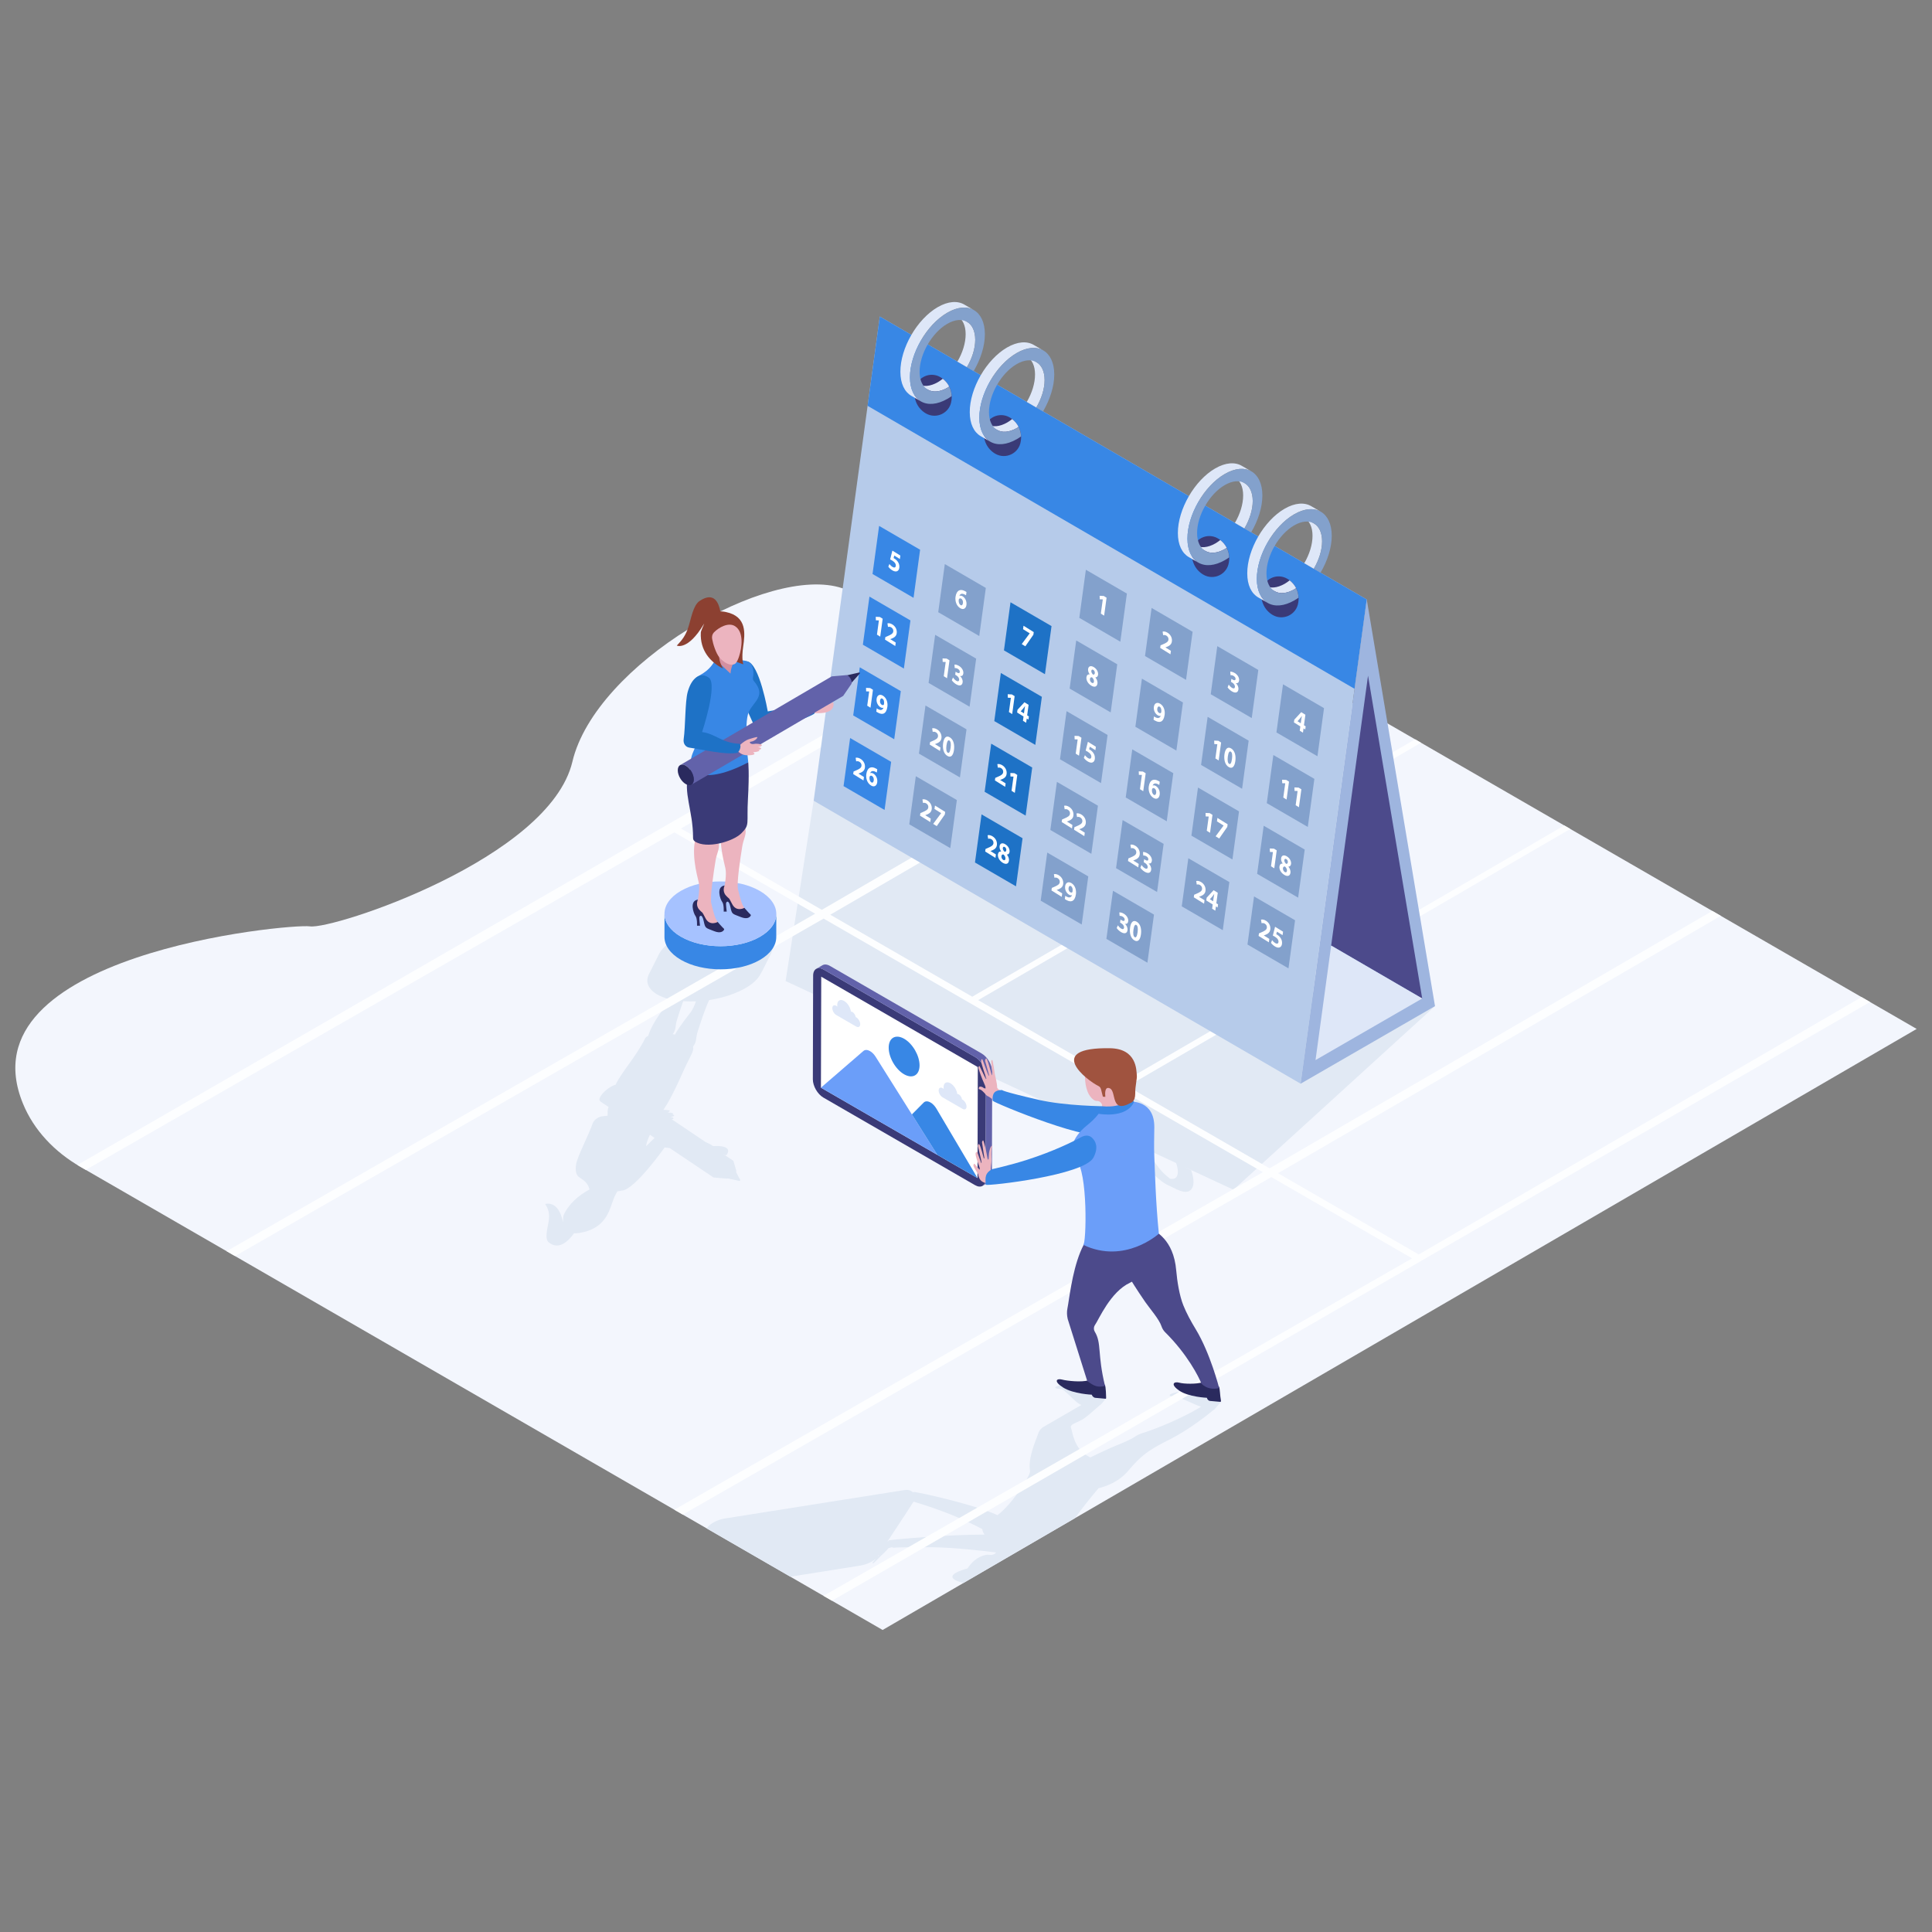 <?xml version="1.0" ?><!DOCTYPE svg  PUBLIC '-//W3C//DTD SVG 1.1//EN'  'http://www.w3.org/Graphics/SVG/1.1/DTD/svg11.dtd'><svg enable-background="new 0 0 126 126" id="Layer_1" version="1.1" viewBox="0 0 126 126" xml:space="preserve" xmlns="http://www.w3.org/2000/svg" xmlns:xlink="http://www.w3.org/1999/xlink"><rect x="0" y="0" width="126" height="126" fill="#808080" stroke="none"/><g><path d="M20.217,60.415c1.488,0.217,15.617-4.412,17.114-10.742   c1.498-6.338,12.8-12.935,17.613-11.306s11.123-0.113,11.123-0.113l3.975-1.921l0.904-0.433h0.009L125,67.104   l-67.438,39.199L5.232,76.088c-1.648-0.951-3.023-2.364-3.739-4.125C-2.482,62.243,18.851,60.227,20.217,60.415z" fill="#F3F6FD"/><g><path d="M71.635,97.07v-0.009c0.56-0.138,1.359-0.432,1.992-1.193    c0.312-0.386,0.808-0.899,1.294-1.221c0.386-0.266,0.854-0.514,1.349-0.762c1.331-0.67,2.57-1.68,2.846-1.91    c0.009,0,0.009,0,0.018-0.009c0.101-0.046,0.284-0.321,0.45-0.486c0.037-0.037,0.037-0.055-0.028-0.055    l-0.653-0.417c-0.073,0-0.174,0.027-0.22,0.064l-0.028,0.028c0,0-1.12-0.461-1.854-0.315    c-0.753,0.156-0.56,0.303-0.202,0.294c0.303,0,1.315,0.543,1.728,0.663c-0.404,0.266-2.067,1.171-3.903,1.749    c-0.138,0.046-0.266,0.11-0.376,0.184c-0.312,0.238-1.175,0.56-1.597,0.743    c-0.56,0.257-0.991,0.459-1.349,0.633c-0.028-0.018-0.055-0.037-0.092-0.055    c-1-0.514-1.056-1.633-1.166-1.882c-0.037-0.083,0.018-0.174,0.156-0.248    c0.716-0.358,0.509-0.146,1.739-1.23c0.11-0.046,0.386-0.45,0.386-0.45    c0.018-0.036,0.046-0.055-0.028-0.055l-0.782-0.389c-0.073,0-0.184,0.028-0.239,0.065l-0.037,0.019    c0,0-0.852-0.682-1.65-0.535c-0.799,0.147-0.633,0.285-0.257,0.285c0.321-0.009,0.991,0.932,1.395,1.052    l-2.538,1.468c-0.147,0.12-0.239,0.257-0.275,0.386c-0.119,0.367-0.707,1.606-0.532,2.487h-0.028    c0.174,0.027-1.083,2.102-2.102,2.845c-1.515-0.706-5.296-1.533-5.48-1.514    c-0.009,0.009-0.009,0.018-0.018,0.028l-0.156-0.101c-0.092-0.055-0.266-0.083-0.487-0.037l-11.658,1.845    c-0.45,0.073-0.946,0.33-1.111,0.578l-0.046,0.07l5.448,3.146l4.576-0.728c0.395-0.065,0.826-0.267,1.037-0.486    c-0.092,0.11-0.193,0.23-0.22,0.257c-0.028,0.028-0.037,0.055-0.028,0.073c0,0.009,0.018,0.019,0.037,0.009    c0.046,0,0.496-0.486,0.514-0.496c0.009-0.018,0.386-0.34,0.45-0.459c0.018-0.037,0.129-0.064,0.257-0.092    c0.037,0.009,0.073,0.028,0.119,0.037c0,0-0.018-0.055,2.524-0.037c1.441,0.019,3.185,0.221,4.149,0.34    c-0.037,0.055-0.083,0.101-0.193,0.138c-0.22,0.064-0.257-0.027-0.496,0.027    c-0.569,0.128-0.936,0.514-1.166,0.872c-0.881,0.247-1.573,0.621-0.274,0.954l7.266-4.224    C70.52,98.446,71.039,97.764,71.635,97.07z M57.324,101.421c0,0-0.037,0.046-0.092,0.101l0.073-0.119h0.018    C57.324,101.403,57.324,101.412,57.324,101.421z M57.958,100.458c-0.009,0.019-0.009,0.027-0.028,0.046    c-0.009,0.009-0.028,0.009-0.046,0.019l1.138-1.726c0,0,0.009-0.019,0.028-0.046l0.532-0.817    c0,0,1.037,0.303,1.992,0.67c1.138,0.431,1.964,0.844,2.488,1.12c0.009,0.119,0.064,0.238,0.147,0.358    C61.932,100.072,58.16,100.403,57.958,100.458z" fill="#E1E9F4"/></g><path d="M93.586,65.618l-9.551-0.921l-30.97-12.476l-1.829,11.761l1.903,0.885   c0.182,0.521,0.509,1.103,0.958,1.648c0.449,0.545,0.921,0.933,1.333,1.127l0.57,0.266   c0.194,0.085,0.364,0.133,0.509,0.133c0.17,0,0.315-0.073,0.412-0.206c0.17-0.242,0.133-0.703-0.049-1.224   l0.424,0.194c0.182,0.521,0.509,1.103,0.958,1.649c0.449,0.545,0.933,0.933,1.333,1.127l0.57,0.255   c0,0,0,0,0,0.012h0.012c0.182,0.085,0.351,0.133,0.497,0.133c0.182,0,0.315-0.073,0.412-0.206   c0.17-0.243,0.145-0.703-0.049-1.224l8.751,4.072c0.182,0.521,0.509,1.103,0.958,1.648   c0.449,0.546,0.933,0.933,1.333,1.115l0.57,0.267l0.012,0.012c0,0,0,0,0-0.012c0.4,0.194,0.739,0.194,0.909-0.061   c0.17-0.255,0.145-0.703-0.049-1.224l0.424,0.194c0.182,0.521,0.521,1.103,0.958,1.636   c0.449,0.546,0.933,0.946,1.345,1.127l0.558,0.267l0.012,0.012v-0.012c0.4,0.194,0.739,0.194,0.909-0.061   c0.182-0.255,0.145-0.691-0.036-1.224l-0.412-0.194l0.412,0.182v0.012l2.764,1.285L93.586,65.618z M55.928,67.073   c-0.085,0.121-0.242,0.133-0.412,0.109c-0.23-0.157-0.461-0.363-0.691-0.63   c-0.327-0.4-0.57-0.836-0.703-1.224l1.77,0.824l0.57,0.267l-0.57-0.255   C56.037,66.551,56.049,66.879,55.928,67.073z M60.085,69c-0.085,0.133-0.242,0.146-0.412,0.121   c-0.218-0.157-0.461-0.363-0.679-0.63c-0.339-0.4-0.582-0.836-0.715-1.224l1.782,0.824   C60.194,68.478,60.218,68.818,60.085,69z M72.569,74.818c-0.085,0.121-0.242,0.145-0.412,0.121   c-0.218-0.157-0.461-0.363-0.679-0.642c-0.339-0.4-0.582-0.836-0.715-1.212l1.782,0.824   C72.678,74.297,72.703,74.636,72.569,74.818z M76.727,76.757c-0.085,0.121-0.23,0.146-0.412,0.121   c-0.218-0.17-0.449-0.363-0.679-0.642c-0.327-0.4-0.582-0.836-0.715-1.212l1.782,0.824   C76.836,76.236,76.86,76.575,76.727,76.757z" fill="#E1E9F4"/><path d="M49.857,60.933c-1.06-0.71-3.37-0.71-5.15,0c-0.9,0.35-1.5,0.82-1.73,1.29l-0.64,1.28h-0.01v0.01   c-0.07,0.15-0.11,0.29-0.11,0.44c0,0.3,0.17,0.59,0.53,0.83c0.26,0.18,0.6,0.31,0.98,0.4   c-0.02,0.02-0.03,0.06-0.05,0.08c-0.23,0.31-1.13,1.37-1.4,2.29l-0.01,0.01c-0.1,0.04-0.18,0.11-0.21,0.19   c-0.6,1.2-1.5,2.13-1.91,2.99c-0.03,0.01-0.05,0.01-0.08,0.02c-0.36,0.14-0.77,0.49-0.92,0.77   c-0.08,0.16-0.06,0.26,0.03,0.3c0,0-0.02,0-0.03,0l0.54,0.36c-0.04,0.12-0.06,0.24-0.06,0.37   c0.01,0.06,0,0.13,0,0.2c-0.13,0.02-0.25,0.03-0.35,0.04c-0.28,0.04-0.54,0.23-0.63,0.48   c-0.25,0.73-0.97,2.09-1.07,2.63c-0.08,0.44,0,0.74,0.21,0.87c0.03,0.02,0.06,0.05,0.09,0.06   c0.24,0.15,0.42,0.33,0.52,0.57c0.01,0.04,0.03,0.1,0.05,0.16c-0.72,0.39-1.36,0.94-1.69,1.68   c-0.04,0.09-0.03,0.33-0.04,0.46c-0.29-1.49-1.16-1.19-1.16-1.19c0.2,0.32,0.29,0.57,0.24,1.03   c-0.06,0.47-0.31,1.23-0.01,1.47c0.69,0.56,1.33-0.15,1.65-0.59c0.19,0,0.39-0.03,0.39-0.03   c1.51-0.26,1.85-1.23,2.09-1.93c0.12-0.37,0.25-0.62,0.35-0.78c0.09-0.01,0.19-0.019,0.28-0.05h0.05   c0.86-0.13,2.75-2.81,2.75-2.81c0.11,0.02,0.22,0.03,0.33,0.04l2.86,1.92l0.85,0.07   c0.02,0.01,0.05-0.01,0.08-0.01l0.74,0.16c0.02,0,0.04,0,0.06-0.02c0.02-0.01,0.02-0.03,0.01-0.04l-0.27-0.51   c0.01-0.04,0.02-0.08,0.01-0.1l-0.19-0.64l-0.66-0.44c0.03,0.01,0.06,0.03,0.08,0.04   c0.11,0.09,0.16-0.01,0.16-0.01c0.35-0.56-0.52-0.57-0.85-0.55c-0.05,0-0.08-0.02-0.11-0.02c0-0.01,0-0.01,0-0.02   c-0.1-0.07-0.25-0.14-0.43-0.22l-2.21-1.49c0.04,0,0.07-0.01,0.09-0.02c0.08-0.06,0.01-0.02,0.01-0.06   s-0.14-0.07-0.2-0.07c0.07-0.01,0.28-0.04,0.26-0.09c-0.02-0.06-0.04-0.04-0.07-0.06   c-0.01-0.01-0.04-0.01-0.06-0.01c0.04-0.02,0.08-0.03,0.07-0.05c-0.01-0.03-0.06-0.03-0.08-0.04   c-0.06-0.03-0.24-0.04-0.27-0.04c-0.02-0.01,0.16-0.08,0.12-0.11c-0.04-0.04-0.02-0.03-0.1-0.04   c-0.1-0.019-0.2-0.019-0.31-0.019c0.15-0.24,0.25-0.4,0.25-0.4s0.37-0.59,1-2.02c0.51-1.15,0.76-1.39,0.68-1.7   c0.09-0.12,0.18-0.27,0.2-0.48c0.02-0.17,0.05-0.35,0.11-0.53c0.16-0.5,0.48-1.48,0.74-2.03   c0.56-0.09,1.13-0.23,1.65-0.44c1.03-0.4,1.64-0.95,1.79-1.48c-0.02,0.07-0.03,0.13-0.06,0.19l0.65-1.29   C50.507,61.743,50.387,61.283,49.857,60.933z M42.137,74.753c0.01-0.18,0.11-0.45,0.25-0.75l0.3,0.21   C42.527,74.373,42.337,74.553,42.137,74.753z M45.017,66.053c-0.16,0.21-0.63,0.78-1,1.42   c-0.05-0.01-0.09-0.02-0.14-0.03c0.08-0.12,0.16-0.26,0.18-0.45c0.02-0.17,0.05-0.35,0.11-0.53   c0.09-0.29,0.23-0.73,0.39-1.17c0.27,0.02,0.54,0.02,0.83,0.01C45.317,65.513,45.197,65.823,45.017,66.053z" fill="#E1E9F4"/><polygon fill="#FDFEFF" points="5.594,76.297 43.977,54.286 53.162,59.59 14.779,81.6 15.33,81.918 53.713,59.908    82.361,76.447 43.977,98.459 44.528,98.777 82.912,76.766 92.092,82.066 53.707,104.077 54.259,104.395    121.958,65.347 121.406,65.029 92.526,81.813 83.347,76.514 112.227,59.729 111.675,59.41 82.795,76.195    73.531,70.846 102.411,54.062 102.019,53.835 73.138,70.62 63.794,65.225 92.675,48.44 92.287,48.216    63.407,65.002 54.148,59.655 83.028,42.87 82.477,42.552 53.596,59.337 44.411,54.034 73.292,37.249 72.741,36.931    5.043,75.979  "/><g><g><path d="M50.629,59.608l-0.003,1.508c-0.002,0.537-0.354,1.073-1.059,1.483     c-1.419,0.825-3.728,0.825-5.157,0c-0.719-0.415-1.078-0.96-1.076-1.504l0.003-1.508     c-0.002,0.544,0.357,1.088,1.076,1.504c1.429,0.825,3.737,0.825,5.157,0     C50.275,60.681,50.628,60.145,50.629,59.608z" fill="#3887E5"/></g><g><path d="M49.552,58.104c1.429,0.825,1.437,2.162,0.017,2.987c-1.419,0.825-3.728,0.825-5.157,0     c-1.429-0.825-1.436-2.162-0.016-2.987C45.816,57.279,48.124,57.279,49.552,58.104z" fill="#A6C2FF"/></g></g><g><g><g><g><g><g><g enable-background="new    "><g><polygon fill="#B6CBEA" points="57.379,20.642 53.065,52.221 84.823,70.676 89.136,39.097          "/></g><g><polygon fill="#3887E5" points="57.379,20.642 56.583,26.467 88.341,44.923 89.136,39.097          "/></g><polygon fill="#9EB5DF" points="89.136,39.097 93.587,65.616 84.823,70.676         "/></g></g><g><polygon fill="#83A1CC" points="83.675,44.629 83.246,47.767 85.921,49.321 86.349,46.183        "/><polygon fill="#83A1CC" points="82.064,43.693 79.389,42.139 78.961,45.276 81.635,46.83        "/><polygon fill="#83A1CC" points="77.779,41.203 75.104,39.648 74.675,42.786 77.35,44.34        "/><polygon fill="#83A1CC" points="73.493,38.712 70.818,37.158 70.39,40.295 73.065,41.85        "/><polygon fill="#3887E5" points="55.014,51.269 57.689,52.823 58.118,49.686 55.443,48.132        "/><polygon fill="#83A1CC" points="72.156,61.231 74.831,62.785 75.26,59.648 72.585,58.093        "/><polygon fill="#83A1CC" points="67.871,58.74 70.546,60.294 70.974,57.157 68.299,55.603        "/><polygon fill="#1E72C6" points="63.585,56.25 66.26,57.804 66.689,54.667 64.014,53.112        "/><polygon fill="#83A1CC" points="59.3,53.759 61.975,55.314 62.403,52.176 59.728,50.622        "/><polygon fill="#3887E5" points="55.644,46.658 58.319,48.212 58.748,45.075 56.073,43.52        "/><polygon fill="#83A1CC" points="81.357,61.6 84.031,63.154 84.46,60.017 81.785,58.463        "/><polygon fill="#83A1CC" points="77.071,59.11 79.746,60.664 80.175,57.527 77.5,55.972        "/><polygon fill="#83A1CC" points="72.786,56.619 75.461,58.174 75.889,55.036 73.215,53.482        "/><polygon fill="#83A1CC" points="68.501,54.129 71.175,55.683 71.604,52.546 68.929,50.992        "/><polygon fill="#1E72C6" points="64.215,51.639 66.89,53.193 67.319,50.055 64.644,48.501        "/><polygon fill="#83A1CC" points="59.93,49.148 62.604,50.702 63.033,47.565 60.358,46.011        "/><polygon fill="#3887E5" points="56.703,38.909 56.274,42.046 58.949,43.601 59.377,40.463        "/><polygon fill="#83A1CC" points="81.987,56.989 84.661,58.543 85.09,55.406 82.415,53.852        "/><polygon fill="#83A1CC" points="77.701,54.499 80.376,56.053 80.805,52.916 78.13,51.361        "/><polygon fill="#83A1CC" points="73.416,52.008 76.091,53.562 76.519,50.425 73.844,48.871        "/><polygon fill="#83A1CC" points="69.559,46.38 69.13,49.518 71.805,51.072 72.234,47.934        "/><polygon fill="#1E72C6" points="65.273,43.89 64.845,47.027 67.52,48.581 67.948,45.444        "/><polygon fill="#83A1CC" points="60.988,41.4 60.559,44.537 63.234,46.091 63.663,42.954        "/><polygon fill="#3887E5" points="60.007,35.852 57.333,34.298 56.904,37.435 59.579,38.989        "/><polygon fill="#83A1CC" points="82.616,52.378 85.291,53.932 85.72,50.795 83.045,49.24        "/><polygon fill="#83A1CC" points="78.76,46.75 78.331,49.887 81.006,51.442 81.434,48.304        "/><polygon fill="#83A1CC" points="74.474,44.26 74.046,47.397 76.72,48.951 77.149,45.814        "/><polygon fill="#83A1CC" points="72.864,43.323 70.189,41.769 69.76,44.907 72.435,46.461        "/><polygon fill="#1E72C6" points="68.578,40.833 65.903,39.279 65.475,42.416 68.149,43.97        "/><polygon fill="#83A1CC" points="64.293,38.343 61.618,36.788 61.189,39.926 63.864,41.48        "/></g></g><g><polygon fill="#4C4A8B" points="92.753,65.119 89.219,44.064 86.815,61.668 92.753,65.119       "/><polygon fill="#DEE7F8" points="92.753,65.119 86.815,61.668 85.795,69.136       "/></g></g><g><g><g><path d="M58.719,36.233L58.688,36.458l-0.366-0.228l-0.045,0.167         c0.021,0.009,0.038,0.02,0.061,0.034c0.09,0.056,0.179,0.139,0.237,0.239         c0.063,0.104,0.093,0.228,0.074,0.364c-0.03,0.218-0.207,0.316-0.461,0.158         c-0.115-0.071-0.206-0.164-0.254-0.23l0.069-0.18c0.037,0.051,0.118,0.136,0.204,0.19         c0.091,0.057,0.196,0.064,0.213-0.061c0.017-0.12-0.05-0.242-0.239-0.359         c-0.052-0.033-0.089-0.051-0.128-0.068l0.145-0.575L58.719,36.233z" fill="#FFFFFF"/></g><g><path d="M62.788,38.895c0.158,0.099,0.273,0.32,0.24,0.563         c-0.032,0.232-0.201,0.333-0.405,0.207c-0.253-0.157-0.344-0.466-0.306-0.745         c0.03-0.219,0.121-0.362,0.24-0.417c0.107-0.048,0.238-0.027,0.386,0.055         c0.021,0.01,0.038,0.02,0.052,0.029c0.015,0.009,0.026,0.017,0.036,0.025l-0.029,0.21         c-0.007-0.005-0.013-0.009-0.02-0.013c-0.019-0.012-0.04-0.023-0.066-0.036         c-0.199-0.102-0.303-0.033-0.346,0.087l0.004,0.003C62.629,38.834,62.701,38.841,62.788,38.895z          M62.647,39.462c0.077,0.048,0.138-0.009,0.154-0.128c0.015-0.108-0.019-0.231-0.113-0.289         c-0.06-0.037-0.115-0.023-0.143,0.022c-0.009,0.012-0.015,0.031-0.02,0.064         C62.513,39.257,62.545,39.398,62.647,39.462" fill="#FFFFFF"/></g><g><polygon fill="#FFFFFF" points="67.418,41.224 67.394,41.396 66.869,42.151 66.635,42.005 67.153,41.307          67.153,41.303 66.721,41.034 66.751,40.809        "/></g><g><path d="M71.437,44.182c0.087,0.101,0.155,0.249,0.135,0.398         c-0.029,0.212-0.193,0.267-0.412,0.13c-0.239-0.149-0.327-0.385-0.305-0.543         c0.019-0.14,0.098-0.197,0.208-0.188l0.001-0.004c-0.083-0.116-0.115-0.24-0.101-0.342         c0.027-0.198,0.189-0.24,0.378-0.122c0.221,0.137,0.29,0.353,0.271,0.495         c-0.014,0.101-0.071,0.172-0.173,0.171L71.437,44.182z M71.195,44.526c0.077,0.048,0.138,0.018,0.149-0.065         c0.014-0.103-0.04-0.203-0.122-0.285c-0.076-0.02-0.127,0.018-0.139,0.103         C71.071,44.363,71.112,44.475,71.195,44.526 M71.305,43.689c-0.076-0.047-0.122-0.008-0.132,0.064         c-0.011,0.079,0.039,0.165,0.11,0.241c0.053,0.013,0.106-0.016,0.116-0.088         C71.41,43.833,71.386,43.74,71.305,43.689" fill="#FFFFFF"/></g><g><path d="M75.666,45.897c0.242,0.151,0.326,0.453,0.288,0.726         c-0.034,0.245-0.12,0.382-0.239,0.437c-0.104,0.045-0.236,0.021-0.384-0.063         c-0.016-0.008-0.032-0.017-0.046-0.027c-0.021-0.013-0.04-0.026-0.054-0.036l0.029-0.212         c0.012,0.009,0.023,0.017,0.035,0.024c0.017,0.01,0.035,0.021,0.06,0.035         c0.069,0.037,0.14,0.056,0.196,0.044c0.07-0.013,0.121-0.065,0.149-0.143L75.698,46.678         c-0.049,0.028-0.116,0.019-0.202-0.034c-0.16-0.099-0.275-0.319-0.243-0.548         C75.284,45.868,75.459,45.768,75.666,45.897z M75.716,46.488c0.01-0.013,0.015-0.029,0.02-0.064         c0.018-0.123-0.003-0.269-0.106-0.333c-0.074-0.046-0.139,0.003-0.156,0.125         c-0.014,0.101,0.019,0.215,0.108,0.27C75.643,46.525,75.69,46.517,75.716,46.488" fill="#FFFFFF"/></g><g><polygon fill="#FFFFFF" points="79.638,48.425 79.478,49.594 79.265,49.461 79.391,48.535 79.388,48.533          79.194,48.527 79.186,48.299 79.457,48.312        "/></g><g><path d="M80.297,48.814c0.251,0.156,0.313,0.497,0.269,0.818         c-0.049,0.36-0.201,0.537-0.44,0.388c-0.244-0.152-0.314-0.49-0.27-0.822         C79.902,48.857,80.053,48.662,80.297,48.814z M80.159,49.815c0.086,0.053,0.15-0.051,0.187-0.317         c0.035-0.259,0.009-0.424-0.08-0.479c-0.08-0.05-0.152,0.042-0.19,0.315         C80.04,49.602,80.075,49.763,80.159,49.815" fill="#FFFFFF"/></g><g><polygon fill="#FFFFFF" points="84.066,50.977 83.906,52.145 83.693,52.013 83.82,51.086 83.817,51.084          83.623,51.079 83.614,50.851 83.885,50.864        "/></g><g><polygon fill="#FFFFFF" points="84.872,51.478 84.712,52.647 84.499,52.514 84.626,51.588 84.623,51.586          84.428,51.581 84.42,51.353 84.691,51.365        "/></g><g><polygon fill="#FFFFFF" points="57.566,40.352 57.406,41.521 57.193,41.388 57.319,40.462 57.316,40.46          57.122,40.454 57.114,40.226 57.385,40.239        "/></g><g><path d="M58.2,40.725c0.215,0.134,0.31,0.361,0.281,0.571         c-0.027,0.198-0.162,0.284-0.32,0.349l-0.099,0.036l-0.001,0.004l0.357,0.222l-0.031,0.225l-0.669-0.417         L57.741,41.55l0.139-0.06c0.239-0.101,0.357-0.17,0.377-0.306c0.013-0.095-0.021-0.199-0.13-0.267         c-0.081-0.051-0.159-0.044-0.215-0.03l-0.036-0.233C57.955,40.631,58.074,40.647,58.2,40.725z" fill="#FFFFFF"/></g><g><polygon fill="#FFFFFF" points="61.923,43.065 61.763,44.234 61.549,44.101 61.676,43.175 61.673,43.173          61.479,43.167 61.47,42.939 61.741,42.952        "/></g><g><path d="M62.553,43.436c0.2,0.125,0.294,0.325,0.272,0.486         c-0.017,0.124-0.087,0.188-0.21,0.164l-0.001,0.004c0.11,0.096,0.187,0.259,0.166,0.413         c-0.028,0.205-0.196,0.265-0.435,0.116c-0.122-0.076-0.22-0.18-0.269-0.255l0.073-0.179         c0.036,0.051,0.119,0.152,0.209,0.208c0.115,0.071,0.182,0.039,0.194-0.047         c0.016-0.117-0.07-0.227-0.167-0.287l-0.09-0.056l0.027-0.196l0.087,0.054c0.074,0.046,0.172,0.068,0.185-0.031         c0.01-0.07-0.028-0.15-0.123-0.209c-0.077-0.048-0.164-0.057-0.206-0.052l-0.018-0.226         C62.312,43.333,62.429,43.359,62.553,43.436z" fill="#FFFFFF"/></g><g><polygon fill="#FFFFFF" points="66.172,45.401 66.012,46.571 65.799,46.438 65.926,45.512 65.923,45.51          65.728,45.504 65.72,45.276 65.991,45.289        "/></g><g><path d="M66.989,46.654l0.112,0.07l-0.028,0.205l-0.112-0.07l-0.038,0.279l-0.209-0.13         l0.038-0.279l-0.418-0.26l0.024-0.178l0.453-0.491l0.271,0.169L66.989,46.654z M66.815,46.265         c0.01-0.07,0.022-0.14,0.036-0.214l-0.004-0.003c-0.041,0.056-0.076,0.108-0.118,0.162l-0.16,0.178         l-0.002,0.003l0.213,0.133L66.815,46.265" fill="#FFFFFF"/></g><g><polygon fill="#FFFFFF" points="70.529,48.114 70.369,49.284 70.156,49.151 70.282,48.224 70.279,48.223          70.085,48.217 70.077,47.989 70.348,48.002        "/></g><g><path d="M71.47,48.7l-0.031,0.225l-0.366-0.228l-0.045,0.168         c0.021,0.009,0.038,0.02,0.061,0.034c0.09,0.056,0.179,0.139,0.237,0.239         c0.063,0.104,0.093,0.228,0.075,0.365c-0.03,0.217-0.207,0.316-0.461,0.158         c-0.115-0.071-0.206-0.164-0.254-0.23l0.069-0.18c0.037,0.051,0.118,0.136,0.204,0.19         c0.091,0.057,0.196,0.064,0.213-0.06c0.017-0.121-0.051-0.242-0.239-0.36         c-0.052-0.033-0.089-0.052-0.128-0.068l0.145-0.576L71.47,48.7z" fill="#FFFFFF"/></g><g><polygon fill="#FFFFFF" points="74.719,50.43 74.559,51.6 74.345,51.467 74.472,50.541 74.469,50.539          74.275,50.533 74.266,50.305 74.537,50.318        "/></g><g><path d="M75.391,51.267c0.158,0.099,0.273,0.32,0.24,0.563         c-0.032,0.232-0.202,0.333-0.405,0.207c-0.253-0.157-0.344-0.466-0.306-0.745         c0.03-0.219,0.12-0.362,0.24-0.417c0.107-0.048,0.238-0.027,0.386,0.055         c0.02,0.01,0.037,0.019,0.052,0.029c0.015,0.009,0.027,0.018,0.037,0.025l-0.029,0.21         c-0.006-0.004-0.013-0.009-0.02-0.013c-0.019-0.012-0.04-0.024-0.067-0.037         c-0.199-0.102-0.303-0.032-0.346,0.087l0.004,0.003C75.232,51.205,75.304,51.212,75.391,51.267z          M75.25,51.833c0.077,0.048,0.138-0.01,0.154-0.128c0.015-0.108-0.019-0.231-0.113-0.289         c-0.06-0.037-0.115-0.023-0.143,0.022c-0.01,0.012-0.015,0.031-0.02,0.064         C75.116,51.629,75.148,51.77,75.25,51.833" fill="#FFFFFF"/></g><g><polygon fill="#FFFFFF" points="79.075,53.143 78.915,54.313 78.702,54.18 78.829,53.253 78.826,53.252          78.631,53.246 78.623,53.018 78.894,53.03        "/></g><g><polygon fill="#FFFFFF" points="80.063,53.758 80.039,53.931 79.514,54.685 79.28,54.54 79.798,53.841          79.798,53.838 79.366,53.568 79.397,53.343        "/></g><g><polygon fill="#FFFFFF" points="83.265,55.459 83.105,56.629 82.891,56.496 83.018,55.569 83.015,55.568          82.821,55.562 82.813,55.334 83.084,55.346        "/></g><g><path d="M84.025,56.523c0.087,0.101,0.155,0.249,0.135,0.398         c-0.029,0.212-0.193,0.267-0.412,0.13c-0.239-0.149-0.327-0.385-0.305-0.543         c0.019-0.14,0.098-0.197,0.208-0.188l0.001-0.004c-0.083-0.116-0.115-0.24-0.101-0.342         c0.027-0.198,0.189-0.24,0.377-0.122c0.221,0.137,0.29,0.352,0.271,0.494         c-0.014,0.101-0.071,0.173-0.173,0.171L84.025,56.523z M83.783,56.867c0.077,0.048,0.138,0.018,0.149-0.065         c0.014-0.103-0.04-0.203-0.122-0.285c-0.076-0.02-0.127,0.019-0.139,0.103         C83.659,56.704,83.7,56.816,83.783,56.867 M83.893,56.03c-0.076-0.047-0.122-0.008-0.132,0.064         c-0.011,0.079,0.039,0.165,0.11,0.241c0.053,0.013,0.106-0.016,0.116-0.088         C83.998,56.173,83.974,56.081,83.893,56.03" fill="#FFFFFF"/></g><g><polygon fill="#FFFFFF" points="56.932,44.987 56.772,46.156 56.558,46.023 56.685,45.097 56.682,45.095          56.488,45.089 56.48,44.861 56.751,44.874        "/></g><g><path d="M57.584,45.371c0.242,0.151,0.326,0.453,0.288,0.726         c-0.034,0.245-0.12,0.382-0.239,0.437c-0.104,0.045-0.236,0.021-0.384-0.063         c-0.015-0.008-0.031-0.017-0.046-0.026c-0.021-0.013-0.04-0.026-0.054-0.036l0.029-0.212         c0.012,0.009,0.023,0.017,0.035,0.024c0.017,0.01,0.035,0.021,0.06,0.035         c0.069,0.037,0.14,0.056,0.196,0.044c0.069-0.013,0.121-0.065,0.149-0.144l-0.003-0.004         c-0.049,0.028-0.116,0.02-0.202-0.034c-0.16-0.099-0.275-0.319-0.243-0.548         C57.202,45.342,57.376,45.242,57.584,45.371z M57.634,45.963c0.01-0.014,0.015-0.03,0.02-0.064         c0.018-0.123-0.002-0.269-0.105-0.333c-0.074-0.046-0.139,0.003-0.156,0.126         c-0.014,0.101,0.019,0.215,0.108,0.27C57.561,45.999,57.608,45.991,57.634,45.963" fill="#FFFFFF"/></g><g><path d="M61.117,47.571c0.215,0.134,0.31,0.361,0.281,0.571         c-0.027,0.198-0.162,0.284-0.32,0.349l-0.099,0.036l-0.001,0.004l0.357,0.222l-0.031,0.225l-0.669-0.417         l0.023-0.166l0.139-0.06c0.239-0.101,0.357-0.17,0.377-0.306c0.013-0.096-0.021-0.199-0.13-0.267         c-0.081-0.051-0.159-0.045-0.215-0.03l-0.036-0.233C60.872,47.477,60.991,47.493,61.117,47.571z" fill="#FFFFFF"/></g><g><path d="M61.948,48.089c0.251,0.156,0.313,0.498,0.269,0.818         c-0.049,0.36-0.201,0.536-0.44,0.387c-0.244-0.152-0.314-0.49-0.27-0.822         C61.553,48.132,61.704,47.937,61.948,48.089z M61.809,49.09c0.086,0.053,0.15-0.051,0.187-0.317         c0.035-0.259,0.009-0.424-0.08-0.479c-0.08-0.05-0.152,0.042-0.19,0.315         C61.69,48.877,61.725,49.037,61.809,49.09" fill="#FFFFFF"/></g><g><path d="M65.367,49.908c0.215,0.134,0.31,0.361,0.281,0.571         c-0.027,0.198-0.162,0.284-0.32,0.349l-0.099,0.036l-0.001,0.004l0.357,0.222l-0.031,0.225l-0.669-0.417         l0.023-0.166l0.139-0.06c0.239-0.101,0.357-0.17,0.377-0.306c0.013-0.096-0.022-0.199-0.13-0.267         c-0.081-0.051-0.159-0.045-0.215-0.03l-0.036-0.233C65.122,49.814,65.241,49.83,65.367,49.908z" fill="#FFFFFF"/></g><g><polygon fill="#FFFFFF" points="66.344,50.539 66.184,51.708 65.971,51.575 66.098,50.649 66.095,50.647          65.9,50.641 65.892,50.413 66.163,50.426        "/></g><g><path d="M69.723,52.621c0.215,0.134,0.31,0.361,0.281,0.571         c-0.027,0.198-0.162,0.284-0.32,0.349l-0.099,0.036l-0.001,0.004l0.357,0.222l-0.031,0.225l-0.669-0.417         l0.023-0.166l0.139-0.06c0.239-0.101,0.357-0.17,0.377-0.306c0.013-0.096-0.021-0.199-0.13-0.267         c-0.081-0.051-0.159-0.045-0.215-0.03l-0.036-0.233C69.478,52.527,69.597,52.543,69.723,52.621z" fill="#FFFFFF"/></g><g><path d="M70.529,53.123c0.215,0.134,0.31,0.361,0.281,0.571         c-0.027,0.198-0.162,0.284-0.32,0.349l-0.099,0.036l-0.001,0.004l0.357,0.222l-0.031,0.225l-0.669-0.417         l0.023-0.166l0.139-0.06c0.239-0.101,0.357-0.17,0.377-0.306c0.013-0.096-0.021-0.199-0.13-0.267         c-0.081-0.051-0.159-0.045-0.215-0.03l-0.036-0.233C70.284,53.029,70.403,53.044,70.529,53.123z" fill="#FFFFFF"/></g><g><path d="M74.047,55.161c0.215,0.134,0.31,0.361,0.281,0.571         c-0.027,0.198-0.162,0.284-0.32,0.349l-0.099,0.036l-0.001,0.004l0.357,0.222l-0.031,0.225l-0.669-0.417         l0.023-0.166l0.139-0.06c0.239-0.101,0.357-0.17,0.377-0.306c0.013-0.096-0.021-0.199-0.13-0.267         c-0.081-0.051-0.159-0.045-0.215-0.03l-0.036-0.233C73.802,55.067,73.921,55.083,74.047,55.161z" fill="#FFFFFF"/></g><g><path d="M74.849,55.661c0.2,0.125,0.294,0.326,0.272,0.486         c-0.017,0.124-0.087,0.188-0.21,0.164l-0.001,0.004c0.11,0.096,0.187,0.259,0.166,0.414         c-0.028,0.205-0.196,0.265-0.435,0.116c-0.122-0.076-0.22-0.18-0.269-0.255l0.073-0.179         c0.036,0.051,0.119,0.152,0.209,0.208c0.115,0.071,0.182,0.039,0.194-0.047         c0.016-0.117-0.07-0.227-0.167-0.287l-0.09-0.056l0.027-0.196l0.087,0.054         c0.074,0.046,0.172,0.068,0.185-0.031c0.01-0.07-0.028-0.15-0.123-0.209         c-0.077-0.048-0.164-0.057-0.206-0.052l-0.018-0.226C74.608,55.557,74.725,55.584,74.849,55.661z" fill="#FFFFFF"/></g><g><path d="M78.338,57.529c0.215,0.134,0.31,0.361,0.281,0.571         c-0.027,0.198-0.162,0.284-0.32,0.349l-0.099,0.036l-0.001,0.004l0.357,0.222l-0.031,0.225l-0.669-0.417         l0.023-0.166l0.139-0.06c0.239-0.101,0.357-0.17,0.377-0.306c0.013-0.096-0.021-0.199-0.13-0.267         c-0.081-0.051-0.159-0.045-0.215-0.03l-0.036-0.233C78.092,57.435,78.211,57.45,78.338,57.529z" fill="#FFFFFF"/></g><g><path d="M79.326,58.91l0.112,0.07l-0.028,0.205l-0.112-0.07l-0.038,0.279l-0.209-0.13         l0.038-0.279l-0.418-0.26l0.024-0.178l0.453-0.491l0.271,0.169L79.326,58.91z M79.152,58.521         c0.01-0.07,0.022-0.14,0.036-0.214l-0.004-0.003c-0.041,0.057-0.076,0.109-0.118,0.163l-0.16,0.177         l-0.002,0.003l0.213,0.133L79.152,58.521" fill="#FFFFFF"/></g><g><path d="M82.564,60.049c0.215,0.134,0.31,0.361,0.281,0.571         c-0.027,0.198-0.162,0.284-0.32,0.349l-0.099,0.036l-0.001,0.004l0.357,0.222l-0.031,0.225l-0.669-0.417         l0.023-0.166l0.139-0.06c0.239-0.101,0.357-0.17,0.377-0.306c0.013-0.096-0.022-0.199-0.13-0.267         c-0.081-0.051-0.159-0.045-0.215-0.03l-0.036-0.233C82.319,59.954,82.438,59.97,82.564,60.049z" fill="#FFFFFF"/></g><g><path d="M83.677,60.763l-0.031,0.225l-0.366-0.228l-0.045,0.167         c0.021,0.009,0.038,0.02,0.061,0.034c0.09,0.056,0.179,0.139,0.237,0.239         c0.063,0.104,0.093,0.228,0.074,0.365c-0.03,0.217-0.207,0.316-0.461,0.158         c-0.115-0.071-0.206-0.163-0.254-0.23l0.069-0.18c0.037,0.05,0.118,0.136,0.204,0.19         c0.091,0.057,0.196,0.063,0.213-0.061c0.017-0.12-0.05-0.242-0.239-0.359         c-0.052-0.033-0.089-0.051-0.128-0.068l0.145-0.575L83.677,60.763z" fill="#FFFFFF"/></g><g><path d="M56.126,49.493c0.215,0.134,0.31,0.361,0.281,0.571         c-0.027,0.198-0.162,0.284-0.32,0.349l-0.099,0.036l-0.001,0.003l0.357,0.222l-0.031,0.225l-0.669-0.417         l0.023-0.166l0.139-0.06c0.239-0.101,0.357-0.17,0.377-0.306c0.013-0.095-0.022-0.199-0.13-0.266         c-0.081-0.051-0.159-0.045-0.215-0.03l-0.036-0.233C55.881,49.399,56,49.415,56.126,49.493z" fill="#FFFFFF"/></g><g><path d="M56.97,50.458c0.158,0.099,0.273,0.32,0.24,0.563         c-0.032,0.232-0.202,0.333-0.405,0.207c-0.253-0.157-0.344-0.466-0.306-0.745         c0.03-0.219,0.12-0.362,0.24-0.417c0.107-0.048,0.238-0.027,0.386,0.055         c0.021,0.01,0.038,0.02,0.052,0.029c0.015,0.009,0.026,0.017,0.036,0.025l-0.029,0.21         c-0.007-0.005-0.013-0.009-0.02-0.013c-0.019-0.012-0.04-0.023-0.066-0.036         c-0.199-0.102-0.303-0.033-0.346,0.087l0.004,0.003C56.811,50.397,56.883,50.404,56.97,50.458z          M56.829,51.024c0.077,0.048,0.138-0.009,0.155-0.128c0.015-0.108-0.019-0.23-0.113-0.289         c-0.06-0.037-0.115-0.023-0.143,0.022c-0.01,0.012-0.015,0.032-0.02,0.064         C56.695,50.82,56.728,50.961,56.829,51.024" fill="#FFFFFF"/></g><g><path d="M60.483,52.206c0.215,0.134,0.31,0.361,0.281,0.571         c-0.027,0.198-0.162,0.284-0.32,0.349l-0.099,0.036l-0.001,0.003l0.357,0.222L60.67,53.613l-0.669-0.417         l0.023-0.166l0.139-0.06c0.239-0.101,0.357-0.17,0.377-0.306c0.013-0.095-0.021-0.199-0.13-0.266         c-0.081-0.051-0.159-0.045-0.215-0.03l-0.036-0.233C60.237,52.112,60.357,52.128,60.483,52.206z" fill="#FFFFFF"/></g><g><polygon fill="#FFFFFF" points="61.642,52.95 61.618,53.122 61.093,53.877 60.859,53.731 61.377,53.033          61.377,53.029 60.945,52.76 60.976,52.535        "/></g><g><path d="M64.733,54.544c0.215,0.134,0.31,0.361,0.281,0.571         c-0.027,0.198-0.162,0.284-0.32,0.349l-0.099,0.036l-0.001,0.003l0.357,0.222L64.92,55.95l-0.669-0.417         l0.023-0.166l0.139-0.06c0.239-0.101,0.357-0.17,0.377-0.306c0.013-0.095-0.022-0.199-0.13-0.266         c-0.081-0.051-0.159-0.045-0.215-0.03l-0.036-0.233C64.488,54.449,64.607,54.465,64.733,54.544z" fill="#FFFFFF"/></g><g><path d="M65.665,55.735c0.087,0.101,0.155,0.249,0.135,0.398c-0.029,0.212-0.193,0.267-0.412,0.13         c-0.24-0.149-0.327-0.385-0.305-0.543c0.019-0.14,0.098-0.197,0.209-0.188l0.001-0.004         c-0.083-0.116-0.116-0.24-0.102-0.342c0.027-0.198,0.189-0.24,0.378-0.122         c0.221,0.137,0.29,0.353,0.271,0.495c-0.014,0.101-0.071,0.173-0.173,0.171L65.665,55.735z M65.423,56.08         c0.077,0.048,0.138,0.017,0.149-0.065c0.014-0.103-0.04-0.203-0.122-0.285         c-0.076-0.02-0.127,0.018-0.139,0.103C65.299,55.916,65.34,56.028,65.423,56.08 M65.532,55.242         c-0.075-0.047-0.122-0.007-0.132,0.064c-0.011,0.079,0.039,0.165,0.11,0.241         c0.053,0.014,0.106-0.016,0.116-0.088C65.637,55.386,65.614,55.293,65.532,55.242" fill="#FFFFFF"/></g><g><path d="M69.056,57.084c0.215,0.134,0.31,0.361,0.281,0.571         c-0.027,0.198-0.162,0.284-0.32,0.349l-0.099,0.036l-0.001,0.003l0.357,0.222l-0.031,0.225l-0.669-0.417         l0.023-0.166l0.139-0.06c0.239-0.101,0.357-0.17,0.377-0.306c0.013-0.095-0.021-0.199-0.13-0.266         c-0.081-0.051-0.159-0.045-0.215-0.03l-0.036-0.233C68.811,56.989,68.93,57.005,69.056,57.084z" fill="#FFFFFF"/></g><g><path d="M69.88,57.596c0.242,0.151,0.326,0.453,0.288,0.726         c-0.034,0.245-0.12,0.382-0.239,0.437c-0.104,0.045-0.236,0.021-0.384-0.063         c-0.016-0.008-0.032-0.017-0.046-0.027c-0.021-0.013-0.04-0.026-0.054-0.036l0.029-0.212         c0.012,0.009,0.023,0.017,0.035,0.024c0.017,0.01,0.035,0.021,0.06,0.035         c0.069,0.037,0.14,0.056,0.196,0.044c0.07-0.014,0.121-0.065,0.149-0.144l-0.003-0.004         c-0.05,0.028-0.116,0.019-0.202-0.034c-0.16-0.099-0.275-0.319-0.243-0.548         C69.498,57.567,69.672,57.467,69.88,57.596z M69.93,58.188c0.01-0.013,0.015-0.029,0.02-0.064         c0.018-0.123-0.003-0.269-0.106-0.333c-0.074-0.046-0.139,0.003-0.156,0.125         c-0.014,0.101,0.019,0.215,0.108,0.27C69.857,58.224,69.904,58.216,69.93,58.188" fill="#FFFFFF"/></g><g><path d="M73.306,59.598c0.2,0.125,0.294,0.326,0.272,0.486         c-0.017,0.124-0.087,0.188-0.21,0.164l-0.001,0.004c0.11,0.096,0.187,0.259,0.166,0.413         c-0.028,0.205-0.195,0.265-0.435,0.116c-0.122-0.076-0.22-0.18-0.269-0.255l0.073-0.179         c0.036,0.051,0.119,0.152,0.209,0.208c0.115,0.071,0.182,0.039,0.194-0.047         c0.016-0.117-0.07-0.227-0.167-0.287l-0.09-0.056l0.027-0.196l0.087,0.054         c0.074,0.046,0.172,0.068,0.185-0.031c0.01-0.07-0.028-0.15-0.123-0.209         c-0.077-0.048-0.164-0.057-0.206-0.052l-0.018-0.226C73.066,59.494,73.183,59.521,73.306,59.598z" fill="#FFFFFF"/></g><g><path d="M74.141,60.117c0.251,0.156,0.313,0.497,0.269,0.818         c-0.049,0.36-0.201,0.536-0.44,0.387c-0.244-0.152-0.314-0.49-0.27-0.822         C73.747,60.16,73.897,59.966,74.141,60.117z M74.003,61.119c0.086,0.053,0.15-0.051,0.187-0.317         c0.035-0.259,0.009-0.424-0.08-0.479c-0.08-0.05-0.152,0.042-0.19,0.315         C73.884,60.906,73.919,61.066,74.003,61.119" fill="#FFFFFF"/></g><g><g><polygon fill="#FFFFFF" points="72.168,38.982 72.008,40.151 71.794,40.018 71.921,39.092 71.918,39.09           71.724,39.084 71.715,38.856 71.986,38.869         "/></g><g><path d="M76.146,41.264c0.215,0.134,0.31,0.361,0.281,0.571          c-0.027,0.198-0.162,0.284-0.32,0.349l-0.099,0.036l-0.001,0.004l0.357,0.222l-0.031,0.225l-0.669-0.417          l0.023-0.165l0.139-0.06c0.239-0.101,0.357-0.17,0.377-0.306c0.013-0.096-0.022-0.199-0.13-0.267          c-0.081-0.051-0.159-0.045-0.215-0.03l-0.036-0.233C75.901,41.17,76.02,41.185,76.146,41.264z" fill="#FFFFFF"/></g><g><path d="M80.538,43.9c0.2,0.125,0.294,0.326,0.272,0.486          c-0.017,0.124-0.087,0.188-0.21,0.164l-0.001,0.004c0.11,0.096,0.187,0.259,0.166,0.413          c-0.028,0.205-0.196,0.265-0.435,0.116c-0.122-0.076-0.22-0.18-0.269-0.255l0.073-0.179          c0.036,0.051,0.119,0.152,0.209,0.208c0.115,0.071,0.182,0.039,0.194-0.047          c0.016-0.117-0.07-0.227-0.167-0.288l-0.09-0.056l0.027-0.196l0.087,0.054          c0.074,0.046,0.172,0.068,0.185-0.031c0.01-0.07-0.028-0.15-0.123-0.209          c-0.077-0.048-0.164-0.057-0.205-0.052l-0.018-0.226C80.297,43.796,80.415,43.823,80.538,43.9z" fill="#FFFFFF"/></g><g><path d="M85.041,47.299l0.112,0.07l-0.028,0.205l-0.112-0.07l-0.038,0.279l-0.209-0.13          l0.038-0.279l-0.418-0.26l0.024-0.178l0.453-0.491l0.272,0.169L85.041,47.299z M84.868,46.91          c0.01-0.07,0.022-0.14,0.036-0.214l-0.004-0.003c-0.041,0.057-0.076,0.109-0.118,0.163l-0.16,0.178          l-0.002,0.003l0.213,0.133L84.868,46.91" fill="#FFFFFF"/></g></g></g></g></g><g><g><g><g><g><g><path d="M83.949,37.742c-0.686-0.399-1.556,0.027-1.664,0.812l-0.009,0.062           c-0.082,0.6,0.206,1.189,0.729,1.493c0.686,0.398,1.556-0.027,1.664-0.812l0.009-0.062           C84.76,38.635,84.472,38.046,83.949,37.742z" fill="#3A3A77"/><path d="M82.681,39.324l-0.626-0.363c-0.437-0.254-0.712-0.797-0.712-1.565           c-0.006-1.547,1.09-3.44,2.433-4.217c0.679-0.393,1.296-0.428,1.739-0.168l0.626,0.363           c-0.446-0.26-1.063-0.225-1.739,0.168c-1.347,0.777-2.439,2.67-2.436,4.217           C81.969,38.527,82.241,39.07,82.681,39.324z" fill="#DEE7F8"/><path d="M84.107,37.85c-0.103,0.081-0.208,0.157-0.316,0.219           c-0.502,0.289-0.96,0.316-1.29,0.127l0.626,0.36c0.328,0.192,0.786,0.165,1.29-0.124           c0.038-0.022,0.073-0.053,0.111-0.077C84.428,38.16,84.285,37.987,84.107,37.85z" fill="#DEE7F8"/></g><g><g><path d="M86.224,35.299c-0.003-0.57-0.204-0.972-0.531-1.16l-0.623-0.363            c0.325,0.189,0.529,0.591,0.529,1.161c0.002,0.581-0.204,1.224-0.537,1.793l0.621,0.361            C86.017,36.522,86.226,35.881,86.224,35.299z" fill="#DEE7F8"/></g><g><path d="M86.853,34.936c-0.004-1.547-1.105-2.172-2.451-1.395            c-1.346,0.777-2.44,2.669-2.436,4.216c0.004,1.549,1.105,2.174,2.451,1.397            c0.092-0.053,0.182-0.112,0.271-0.175c-0.008-0.22-0.064-0.433-0.162-0.625            c-0.037,0.024-0.073,0.055-0.111,0.077c-1.001,0.578-1.816,0.113-1.82-1.037            c-0.003-1.148,0.807-2.553,1.808-3.131c1.001-0.578,1.816-0.111,1.82,1.037            c0.002,0.581-0.207,1.222-0.542,1.79l0.442,0.257C86.572,36.579,86.856,35.717,86.853,34.936z" fill="#83A1CC"/></g></g></g></g></g><g><g><g><g><path d="M79.425,35.112c-0.686-0.399-1.556,0.027-1.664,0.812l-0.009,0.062           c-0.082,0.6,0.206,1.189,0.729,1.493c0.686,0.398,1.556-0.027,1.664-0.812l0.009-0.062           C80.236,36.006,79.948,35.416,79.425,35.112z" fill="#3A3A77"/><path d="M78.156,36.695l-0.626-0.363c-0.437-0.254-0.712-0.797-0.712-1.565           c-0.006-1.547,1.09-3.44,2.433-4.217c0.679-0.393,1.296-0.428,1.739-0.168l0.626,0.363           c-0.446-0.26-1.063-0.225-1.739,0.168c-1.347,0.777-2.439,2.67-2.436,4.217           C77.445,35.897,77.716,36.441,78.156,36.695z" fill="#DEE7F8"/><path d="M79.582,35.22c-0.103,0.081-0.208,0.157-0.316,0.219           c-0.502,0.289-0.96,0.316-1.29,0.127l0.626,0.36c0.328,0.192,0.786,0.165,1.29-0.124           c0.038-0.022,0.073-0.053,0.111-0.077C79.904,35.53,79.761,35.357,79.582,35.22z" fill="#DEE7F8"/></g><g><g><path d="M81.7,32.67c-0.003-0.57-0.204-0.972-0.531-1.16l-0.623-0.363            c0.325,0.189,0.529,0.591,0.529,1.161c0.002,0.581-0.204,1.224-0.537,1.793l0.621,0.361            C81.493,33.892,81.701,33.252,81.7,32.67z" fill="#DEE7F8"/></g><g><path d="M82.329,32.307c-0.004-1.547-1.105-2.172-2.451-1.395            c-1.346,0.777-2.44,2.669-2.436,4.216c0.004,1.549,1.105,2.174,2.451,1.397            c0.092-0.053,0.182-0.112,0.271-0.175c-0.008-0.22-0.064-0.433-0.162-0.625            c-0.037,0.024-0.073,0.055-0.111,0.077c-1.001,0.578-1.816,0.113-1.82-1.037            c-0.003-1.148,0.807-2.553,1.808-3.131c1.001-0.578,1.816-0.111,1.82,1.037            c0.002,0.581-0.207,1.222-0.542,1.79l0.442,0.257C82.048,33.95,82.331,33.088,82.329,32.307z" fill="#83A1CC"/></g></g></g></g></g></g><g><g><g><g><g><path d="M65.852,27.224c-0.686-0.399-1.556,0.027-1.664,0.812l-0.009,0.062           c-0.082,0.6,0.206,1.189,0.729,1.493c0.686,0.398,1.556-0.027,1.664-0.812l0.009-0.062           C66.663,28.118,66.375,27.529,65.852,27.224z" fill="#3A3A77"/><path d="M64.583,28.807l-0.626-0.363c-0.437-0.254-0.712-0.797-0.712-1.565           c-0.006-1.547,1.09-3.44,2.433-4.217c0.679-0.393,1.296-0.428,1.739-0.168l0.626,0.363           c-0.446-0.26-1.063-0.225-1.739,0.168c-1.347,0.777-2.439,2.67-2.436,4.217           C63.871,28.009,64.143,28.553,64.583,28.807z" fill="#DEE7F8"/><path d="M66.009,27.332c-0.103,0.081-0.208,0.157-0.316,0.219           c-0.502,0.289-0.96,0.316-1.29,0.127l0.626,0.36c0.328,0.192,0.786,0.165,1.29-0.124           c0.038-0.022,0.073-0.053,0.111-0.077C66.331,27.642,66.188,27.469,66.009,27.332z" fill="#DEE7F8"/></g><g><g><path d="M68.127,24.782c-0.003-0.57-0.204-0.972-0.531-1.16l-0.623-0.363            c0.325,0.189,0.529,0.591,0.529,1.161c0.002,0.581-0.204,1.224-0.537,1.793l0.621,0.361            C67.919,26.005,68.128,25.364,68.127,24.782z" fill="#DEE7F8"/></g><g><path d="M68.756,24.419c-0.004-1.547-1.105-2.172-2.451-1.395            c-1.346,0.777-2.44,2.669-2.436,4.216c0.004,1.549,1.105,2.174,2.451,1.397            c0.092-0.053,0.182-0.112,0.271-0.175c-0.008-0.22-0.064-0.433-0.162-0.625            c-0.038,0.024-0.073,0.055-0.111,0.077c-1.001,0.578-1.816,0.113-1.82-1.037            c-0.003-1.148,0.807-2.553,1.808-3.131c1.001-0.578,1.816-0.111,1.82,1.037            c0.002,0.581-0.207,1.222-0.542,1.79l0.442,0.257C68.475,26.062,68.758,25.2,68.756,24.419z" fill="#83A1CC"/></g></g></g></g></g><g><g><g><g><path d="M61.327,24.595c-0.686-0.399-1.556,0.027-1.664,0.812l-0.009,0.062           c-0.082,0.6,0.206,1.189,0.729,1.493c0.686,0.398,1.556-0.027,1.664-0.812l0.009-0.062           C62.138,25.489,61.85,24.899,61.327,24.595z" fill="#3A3A77"/><path d="M60.059,26.177l-0.626-0.363c-0.437-0.254-0.712-0.797-0.712-1.565           c-0.006-1.547,1.09-3.44,2.433-4.217c0.679-0.393,1.296-0.428,1.739-0.168l0.626,0.363           c-0.446-0.26-1.063-0.225-1.739,0.168c-1.347,0.777-2.439,2.67-2.436,4.217           C59.347,25.38,59.619,25.923,60.059,26.177z" fill="#DEE7F8"/><path d="M61.485,24.703c-0.103,0.081-0.208,0.157-0.316,0.219           c-0.502,0.289-0.96,0.316-1.29,0.127l0.626,0.36c0.328,0.192,0.786,0.165,1.29-0.124           c0.038-0.022,0.073-0.053,0.111-0.077C61.806,25.013,61.663,24.84,61.485,24.703z" fill="#DEE7F8"/></g><g><g><path d="M63.602,22.152c-0.003-0.57-0.204-0.972-0.531-1.16l-0.623-0.363            c0.325,0.189,0.529,0.591,0.529,1.161c0.002,0.581-0.204,1.224-0.537,1.793l0.621,0.361            C63.395,23.375,63.604,22.734,63.602,22.152z" fill="#DEE7F8"/></g><g><path d="M64.231,21.79c-0.004-1.547-1.105-2.172-2.451-1.395            c-1.346,0.777-2.44,2.669-2.436,4.216c0.004,1.549,1.105,2.174,2.451,1.397            c0.092-0.053,0.182-0.112,0.271-0.175c-0.008-0.22-0.064-0.433-0.162-0.625            c-0.037,0.024-0.073,0.055-0.111,0.077c-1.001,0.578-1.816,0.113-1.82-1.037            c-0.003-1.148,0.807-2.553,1.808-3.131c1.001-0.578,1.816-0.111,1.82,1.037            c0.002,0.581-0.207,1.222-0.542,1.79l0.442,0.257C63.95,23.433,64.234,22.571,64.231,21.79z" fill="#83A1CC"/></g></g></g></g></g></g></g></g><g><g><g><path d="M52.487,46.18l0.002-0.001c0.077-0.018,0.495-0.111,0.548-0.17       c0.119-0.134,0.362-0.378,0.594-0.433c0.325-0.078,0.279,0.138,0.059,0.194       c-0.22,0.057-0.228,0.157-0.228,0.157c0.084,0.218,0.577,0.03,0.737-0.072       c0.16-0.102,0.158,0.006,0.158,0.006c0.072,0.654-0.806,0.664-1.128,0.646       c-0.08-0.004-0.159,0.013-0.23,0.049C52.954,46.409,52.554,46.317,52.487,46.18z" fill="#ECB4BF"/></g><path d="M52.924,46.014c-1.112,0.359-1.926,0.176-2.852,0.385c0,0-0.54-3.122-1.337-3.268      c-0.726-0.134-1.055,0.378-0.794,1.248c0.175,0.583,0.893,2.178,1.234,2.923      c0.114,0.25,0.386,0.386,0.655,0.327c0.881-0.196,2.625-0.686,3.272-1.079      C53.181,46.373,53.116,46.097,52.924,46.014z" fill="#1E72C6"/></g><g><g><g><g><g><g><g><g><path d="M48.944,59.639c-0.118-0.103-0.397-0.432-0.397-0.432             c-0.485-0.006-0.717-1.523-1.29-1.455s-0.286,0.902-0.159,1.065c0.127,0.163,0.1,0.635,0.1,0.635             h0.196c0,0-0.05-0.415-0.043-0.53c0.007-0.114,0.175-0.281,0.283,0.225             c0.108,0.506,0.116,0.432,0.68,0.66c0.421,0.17,0.587,0.009,0.644-0.084             C48.976,59.696,48.969,59.661,48.944,59.639z" fill="#2A2A5E"/><path d="M48.562,54.615c0.221-0.682-0.164-0.941-0.164-0.941l-1.148-0.345             c-0.544,1.159-0.034,2.863,0.059,3.298c0.093,0.434-0.051,1.125-0.051,1.125s-0.177,0.352,0.078,0.642             c0.255,0.29,0.142,0.037,0.417,0.573c0.275,0.536,0.796,0.24,0.796,0.24             c-0.192-0.232-0.291-0.697-0.418-1.204c-0.098-0.389,0.151-2.033,0.273-2.777             C48.436,55.018,48.496,54.816,48.562,54.615z" fill="#ECB4BF"/></g><g><path d="M47.203,60.559c-0.118-0.103-0.397-0.432-0.397-0.432             c-0.485-0.006-0.717-1.523-1.29-1.455s-0.286,0.902-0.159,1.065c0.127,0.163,0.1,0.635,0.1,0.635             h0.196c0,0-0.05-0.415-0.043-0.53c0.007-0.114,0.175-0.281,0.283,0.225             c0.108,0.506,0.116,0.432,0.68,0.66c0.421,0.17,0.587,0.009,0.644-0.084             C47.236,60.615,47.228,60.581,47.203,60.559z" fill="#2A2A5E"/><path d="M46.821,55.535c0.221-0.682-0.164-0.941-0.164-0.941l-1.148-0.345             c-0.544,1.159-0.034,2.863,0.059,3.298c0.093,0.434-0.051,1.125-0.051,1.125s-0.177,0.352,0.078,0.642             c0.255,0.29,0.142,0.037,0.417,0.573c0.275,0.536,0.796,0.24,0.796,0.24             c-0.192-0.232-0.291-0.697-0.418-1.204c-0.098-0.389,0.151-2.033,0.273-2.777             C46.695,55.937,46.755,55.736,46.821,55.535z" fill="#ECB4BF"/></g><path d="M48.798,49.718l-3.578-0.376c0,0-0.002,0.332-0.297,1.072            c-0.405,1.232,0.291,2.486,0.276,4.237c-0.001,0.089,0.043,0.172,0.116,0.222            c0.753,0.514,2.493,0.015,3.035-0.528c0.574-0.574,0.335-0.596,0.43-2.269            C48.877,50.404,48.798,49.718,48.798,49.718z" fill="#3A3A77"/></g><g><g><g><path d="M45.205,49.048c0.251-0.564,0.412-1.164,0.424-1.781l0.005-0.278              c0.012-0.616-0.131-1.218-0.352-1.792c-0.259-0.67,0.049-0.993,0.33-1.143              c0.308-0.165,0.59-0.378,0.802-0.655c0.113-0.147,0.344-0.484,0.344-0.484s0.708,0.023,1.399,0.113              c0.285,0.037,0.777,0.055,0.902,0.425c0.193,0.574-0.059,0.767,0.103,0.957              c0.848,0.985-0.034,1.343-0.333,2.032c-0.326,0.749-0.03,3.277-0.03,3.277              c-3.049,1.603-3.805,0.397-3.805,0.397C45.039,49.659,45.055,49.385,45.205,49.048z" fill="#3887E5"/><path d="M47.64,43.932c0,0-0.809-0.753-0.95-0.921c-0.292-0.347-0.017-0.701-0.017-0.701              s1.086-0.081,0.98,0.389c-0.013,0.057,0.09,0.152,0.154,0.152              C47.957,43.279,47.689,43.281,47.64,43.932z" fill="#D390A1"/></g></g></g></g></g></g></g></g></g><g><g><g><g><g><g><path d="M56.078,43.88c-0.009-0.016-0.031-0.023-0.055-0.018l-0.944,0.213l0.34,0.581           l0.647-0.719C56.083,43.918,56.087,43.896,56.078,43.88z" fill="#2A2A5E"/><g><g enable-background="new    "><path d="M54.245,44.112l0.884-0.076c0.043-0.015,0.099-0.009,0.16,0.024             c0.137,0.08,0.253,0.277,0.257,0.438c0,0.066-0.019,0.116-0.049,0.147l-0.507,0.739l-9.894,5.79             c0.096-0.056,0.155-0.174,0.153-0.344c-0.003-0.332-0.238-0.734-0.527-0.899             c-0.144-0.079-0.274-0.087-0.367-0.032L54.245,44.112z" fill="#6262AA"/><path d="M44.202,50.24c0.002,0.334,0.238,0.736,0.527,0.899             c0.289,0.163,0.521,0.025,0.519-0.308c-0.002-0.333-0.238-0.736-0.527-0.899             C44.433,49.769,44.2,49.907,44.202,50.24z" fill="#2A2A5E"/></g></g></g></g></g></g></g></g><g><g><g><g><g><g><path d="M49.659,48.643c0.024-0.054,0.069-0.01,0.016-0.07           c-0.053-0.059-0.38-0.088-0.493-0.057c-0.113,0.031-0.264-0.015-0.272-0.081           c-0.008-0.066,0.035-0.062,0.049-0.062c0.113-0.005,0.307-0.103,0.36-0.171           c0.053-0.068,0.055-0.045,0.058-0.081c0.003-0.035,0.063-0.061-0.04-0.048           c-0.103,0.013-0.34,0.087-0.511,0.14c-0.172,0.053-0.405,0.226-0.527,0.34           c-0.122,0.114-0.163,0.017-0.264,0.108c-0.102,0.091-0.126,0.284-0.162,0.409           c0.055-0.021,0.032-0.01,0.105-0.041c0.073-0.03,0.178-0.013,0.239,0.043           c0.217,0.201,0.552,0.214,0.855,0.162c0.085-0.014,0.059-0.009,0.119-0.049           c0.06-0.041-0.091-0.119-0.06-0.125c0.031-0.006,0.214-0.016,0.289-0.051           c0.021-0.01,0.067-0.007,0.099-0.046c0.032-0.039-0.11-0.08-0.104-0.079           c0.011,0.001,0.083,0.037,0.124,0.01c0.042-0.027,0.045,0,0.097-0.069           c0.052-0.069-0.233-0.107-0.231-0.106C49.431,48.729,49.636,48.697,49.659,48.643z" fill="#ECB4BF"/><path d="M48.238,48.508c-1.159-0.042-1.535-0.642-2.45-0.766c0,0,1.042-3.122,0.436-3.549           c-0.552-0.388-1.12-0.003-1.377,0.944c-0.172,0.634-0.14,2.221-0.26,3.072           c-0.04,0.286,0.119,0.516,0.384,0.552c0.869,0.12,2.348,0.49,3.124,0.334           C48.26,48.951,48.357,48.657,48.238,48.508z" fill="#1E72C6"/></g></g></g></g></g></g><g><path d="M48.469,42.165c0.117-0.821,0.265-1.955-1.118-2.248c0,0-0.174-0.044-0.372-0.044      c-0.096-0.504-0.377-1.331-1.352-0.681c-0.425,0.283-0.555,1.164-0.734,1.708      c-0.177,0.541-0.398,0.834-0.754,1.204c0,0,0.72,0.343,1.755-1.388c0.015-0.026,0.021-0.038,0.023-0.043      c0.003-0.003,0.004-0.005,0.007-0.009c-0.023,0.099-0.214,0.47-0.219,0.593      c-0.057,1.159,0.614,1.924,1.451,2.343c-0.274-0.48-0.386-0.933-0.031-1.45      c0.203-0.295,0.548,0.786,0.543,0.854c0,0.034,0.81,0.323,0.81,0.323S48.347,42.984,48.469,42.165z" fill="#8C4031"/><path d="M47.946,40.844c-0.436-0.289-1.073,0.082-1.382,0.395c-0.104,0.105-0.148,0.263-0.12,0.426      c0.056,0.331,0.253,0.954,0.479,1.216c0.269,0.313,0.692,0.586,1.005,0.416      c0.117-0.064,0.215-0.309,0.269-0.475C48.391,42.226,48.525,41.228,47.946,40.844z" fill="#ECB4BF"/></g></g><g><g><g><path d="M63.612,68.946c0.381,0.22,0.688,0.751,0.687,1.189l-0.019,6.762       c-0.001,0.438-0.31,0.615-0.691,0.395l-9.889-5.71c-0.381-0.22-0.689-0.754-0.688-1.192l0.019-6.762       c0.001-0.438,0.311-0.613,0.692-0.393L63.612,68.946z" fill="#3A3A77"/></g><g><g enable-background="new    "><g><path d="M64.709,69.897l-0.019,6.762c0,0.218-0.078,0.371-0.2,0.443l-0.412,0.239         c0.124-0.072,0.2-0.226,0.202-0.443l0.019-6.764c0-0.437-0.307-0.968-0.688-1.188l-9.888-5.71         c-0.193-0.111-0.367-0.122-0.492-0.049l0.41-0.239c0.126-0.072,0.299-0.062,0.492,0.049l9.89,5.71         C64.404,68.927,64.711,69.458,64.709,69.897z" fill="#6262AA"/></g></g></g><g><g><polygon fill="#FFFFFF" points="63.77,69.593 63.75,76.83 53.539,70.935 53.559,63.698       "/></g><g><g><path d="M58.968,67.746c0.556,0.321,1.005,1.099,1.003,1.738s-0.454,0.898-1.01,0.577         c-0.556-0.321-1.005-1.1-1.003-1.739S58.411,67.425,58.968,67.746z" fill="#3887E5"/></g><g><path d="M55.051,65.278c0.225,0.13,0.412,0.429,0.442,0.695         c0.031-0.001,0.066,0.007,0.104,0.029c0.105,0.061,0.193,0.202,0.208,0.327l0.036,0.018         c0.144,0.083,0.26,0.286,0.26,0.452c-0.001,0.165-0.117,0.232-0.262,0.149l-1.298-0.75         c-0.144-0.083-0.26-0.285-0.26-0.45c0.001-0.166,0.117-0.234,0.262-0.15         c0.024,0.014,0.046,0.031,0.067,0.049c-0.006-0.038-0.009-0.075-0.008-0.112         C54.602,65.25,54.802,65.134,55.051,65.278z" fill="#DEE7F8"/></g><g><path d="M56.742,68.551c0.129,0.074,0.259,0.201,0.364,0.368l2.365,3.761l1.659,2.637         l-2.72-1.57l-4.871-2.812l2.771-2.393C56.419,68.447,56.58,68.458,56.742,68.551z" fill="#6B9EF9"/></g><g><path d="M60.688,71.903c0.137,0.079,0.275,0.217,0.383,0.399l2.679,4.528l-5.34-3.083         l2.72,1.57l-1.659-2.637l0.769-0.774C60.35,71.797,60.519,71.805,60.688,71.903z" fill="#3887E5"/></g><g><path d="M61.986,70.647c0.225,0.13,0.412,0.429,0.442,0.697         c0.031-0.002,0.066,0.007,0.104,0.029c0.105,0.061,0.193,0.202,0.208,0.327l0.036,0.018         c0.144,0.083,0.26,0.285,0.26,0.45c-0.001,0.165-0.117,0.232-0.262,0.149l-1.298-0.75         c-0.144-0.083-0.26-0.285-0.26-0.45c0.001-0.166,0.117-0.232,0.262-0.149         c0.024,0.014,0.046,0.029,0.067,0.049c-0.006-0.038-0.009-0.076-0.008-0.112         C61.537,70.62,61.737,70.504,61.986,70.647z" fill="#DEE7F8"/></g></g></g></g><g><g><g><g><path d="M63.881,70.877c0.107-0.035,0.234,0.038,0.254,0.064         c0.026,0.033,0.11,0.04,0.116,0.045c0.001,0.001,0.017,0.009,0.026-0.004         c0.015-0.019,0.013-0.088-0.088-0.309c-0.168-0.367-0.321-0.812-0.365-0.969         c-0.023-0.08-0.01-0.126,0.009-0.151c0.018-0.025,0.043-0.03,0.049-0.027         c0.013,0.006,0.359,0.743,0.398,0.817c0.018,0.035,0.029,0.035,0.037,0.025         c0.008-0.011,0.011-0.033,0.011-0.034c-0.016-0.045-0.32-0.902-0.334-1.107         c-0.006-0.077,0.004-0.116,0.017-0.134c0.022-0.03,0.055-0.006,0.056-0.005         c0.018,0.049,0.363,0.977,0.402,1.039c0.02,0.032,0.03,0.033,0.034,0.027         c0.004-0.006,0.004-0.018,0.004-0.018c-0.01-0.036-0.193-0.731-0.23-0.842         c-0.037-0.111-0.051-0.161,0.026-0.264c0.077-0.103,0.331,0.955,0.368,1.043         c0.024,0.056,0.041,0.058,0.05,0.046c0.005-0.007,0.008-0.018,0.008-0.026         c0-0.024-0.068-0.716-0.081-0.818c-0.007-0.059,0.002-0.102,0.019-0.125         c0.012-0.017,0.029-0.022,0.046-0.017c0.042,0.013,0.164,0.908,0.169,0.932         c0.006,0.025,0.156,0.638,0.147,0.834c-0.009,0.195,0.614,0.398,0.62,0.421l-0.413,0.549         c-0.346,0.052-0.633-0.307-0.778-0.361c-0.145-0.054-0.23-0.197-0.235-0.204         c-0.009-0.012-0.203-0.215-0.27-0.236c-0.067-0.021-0.122-0.053-0.125-0.055         C63.84,70.952,63.845,70.889,63.881,70.877z" fill="#ECB4BF"/><g><g><path d="M65.351,71.088c0,0-0.055,0.079,2.368,0.636c1.752,0.403,4.187,0.429,4.763,0.43           c0.261-0,0.532,0.152,0.717,0.409c0.245,0.341-0.694,0.87-1.051,1.33           c-0.62,0.8-7.198-1.913-7.409-2.104C64.7,71.288,64.879,71.095,65.351,71.088z" fill="#3887E5"/></g></g></g><g><path d="M76.905,90.174c0.308,0.085,1.103,0.108,1.557-0.032         c0.812,0.601,0.957,0.173,1.039,0.299c0.061,0.099,0.063,0.592,0.124,0.889         c0.012,0.066-0.004,0.11-0.072,0.093l-0.661-0.06c-0.068-0.016-0.144-0.088-0.165-0.153L78.71,91.16         c0,0-1.195-0.05-1.802-0.467C76.297,90.273,76.564,90.081,76.905,90.174z" fill="#2A2A5E"/><path d="M69.268,89.973c0.319,0.085,1.274,0.188,1.71,0.048         c0.89,0.6,0.979,0.172,1.077,0.299c0.074,0.099,0.083,0.807,0.083,0.807         c-0.004,0.074,0.01,0.11-0.06,0.093l-0.669-0.06c-0.07-0.016-0.156-0.087-0.185-0.153l-0.022-0.049         c0,0-1.202-0.05-1.863-0.466C68.673,90.071,68.916,89.879,69.268,89.973z" fill="#2A2A5E"/><path d="M75.081,80.094c0.236,0.233,1.454,0.684,1.63,2.77c0.059,0.695,0.21,1.642,0.465,2.271         c0.208,0.518,0.49,1.035,0.804,1.55c0.96,1.583,1.53,3.841,1.53,3.841         c-0.41,0.093-0.801,0.048-1.152-0.281c-0.179-0.458-0.927-1.932-2.371-3.361         c-0.102-0.101-0.187-0.235-0.237-0.387c-0.15-0.463-0.775-1.17-1.055-1.577         c-2.293-3.34-1.55-3.04-1.568-4.09L75.081,80.094z" fill="#4C4A8B"/><path d="M69.615,85.331c0.227-1.116,0.7-6.997,3.897-4.932c0,0,1.894,2.455,0.174,3.261         c-1.266,0.593-2.02,2.385-2.275,2.754c-0.087,0.127-0.094,0.298-0.009,0.44         c0.456,0.761,0.154,1.436,0.665,3.535c-0.494,0.107-0.686,0.022-1.159-0.32l-1.275-4.048         C69.578,85.785,69.57,85.55,69.615,85.331z" fill="#4C4A8B"/><g><g><g><g><g><g><g><g><g><path d="M70.895,68.84c0,0,2.604,0.755,2.625,0.9                  c0.002,0.052,0.327,2.68,0.33,3.276c0.013,0.972-2.578,0.493-2.267-0.16                  c0.2-0.429,0.442-0.73,0.185-0.968c-0.168-0.155-0.255-0.021-0.452-0.166                  C70.386,71.027,70.895,68.84,70.895,68.84z" fill="#ECB4BF"/></g><path d="M70.867,73.413c0.276-0.221,0.562-0.48,0.783-0.776                 c0.142-0.209,0.405-0.296,0.678-0.271c0.57,0.049,1.355,0.037,1.431-0.517                 c0,0,1.54-0.098,1.522,1.677c-0.006,0.627-0.028,1.248-0.001,1.877                 c0.044,1.036,0.091,3.03,0.298,5.056c0,0-2.218,2.023-4.935,0.727                 c0.206,0.001,0.325-4.818-0.475-5.558C69.667,75.164,69.878,74.213,70.867,73.413z" fill="#6B9EF9"/></g></g></g></g></g></g></g></g></g><g><path d="M63.572,75.917c0.037,0.05,0.29,0.356,0.3,0.362         c0.004,0.002,0.009-0.001,0.015-0.009c0.009-0.014,0.017-0.047,0.005-0.108         c-0.018-0.095-0.335-0.853-0.255-0.977c0.08-0.125,0.094-0.085,0.122,0.015         c0.028,0.1,0.228,0.63,0.239,0.658c0,0,0.005,0.004,0.009-0.003c0.005-0.007,0.008-0.026,0.005-0.072         c-0.006-0.092-0.226-0.995-0.237-1.042c0-0.004,0.006-0.072,0.029-0.108         c0.014-0.022,0.035-0.03,0.064-0c0.078,0.08,0.287,0.885,0.298,0.927c0.001,0,0.011,0,0.019-0.013         c0.007-0.012,0.013-0.034,0.007-0.078c-0.012-0.093-0.152-0.951-0.148-0.977         c0.002-0.013,0.016-0.059,0.035-0.089c0.02-0.031,0.045-0.043,0.067,0.021         c0.044,0.125,0.154,0.535,0.226,0.953c0.043,0.252,0.071,0.272,0.086,0.248         c0.01-0.016,0.014-0.048,0.015-0.05c0.001-0.013,0.024-0.266,0.023-0.324         c-0.001-0.046,0.047-0.337,0.131-0.468c0.024-0.037,0.051-0.062,0.08-0.063         c-0.001,0.006-0.014,0.122-0.037,0.256c-0.023,0.135-0.01,0.517-0.009,0.537         c0.001,0.011,0.019,0.211-0.028,0.507c-0.047,0.295-0.01,0.522,0.077,0.763l-0.333,0.367         c-0.001-0.003-0.011-0.003-0.026-0.003c-0.296,0.004-0.517-0.22-0.559-0.564         c-0.001-0.009-0.002-0.014-0.003-0.015c-0.007-0.016-0.32-0.479-0.305-0.563         c0.006-0.035,0.017-0.066,0.029-0.086C63.529,75.895,63.551,75.888,63.572,75.917z" fill="#ECB4BF"/><path d="M71.215,74.197c-0.18-0.169-0.445-0.178-0.697-0.039         c-0.562,0.311-1.813,0.925-3.517,1.475c-1.134,0.366-2.305,0.619-2.305,0.619         c-0.459,0.261-0.446,0.521-0.407,1.017c0.207,0.084,6.423-0.617,7.027-1.781         C71.662,74.82,71.453,74.416,71.215,74.197z" fill="#3887E5"/></g><path d="M71.878,72.146c1.404,0.132,1.865-0.534,1.865-0.534l0.22,0.246        c-0.507,1.127-2.314,0.779-2.314,0.779L71.878,72.146z" fill="#3887E5"/><path d="M74.137,70.083c0.04,0.27-0.11,0.72-0.1,1.24c0,0.52-0.27,0.59-0.27,0.59        c-1.36,0.77-0.94-0.73-1.38-0.93c-0.35-0.16-0.32,0.34-0.3,0.55l-0.16-0.01c-0.12-0.42-0.1-0.6-0.28-0.69        c-0.81-0.4-3.53-2.54,0.75-2.47C74.147,68.393,74.107,69.813,74.137,70.083z" fill="#A0533F"/></g></g></g></g></g><path d="M73.037,75.163l0.34,0.16v-0.01L73.037,75.163z" fill="#83A1CC"/></g></svg>